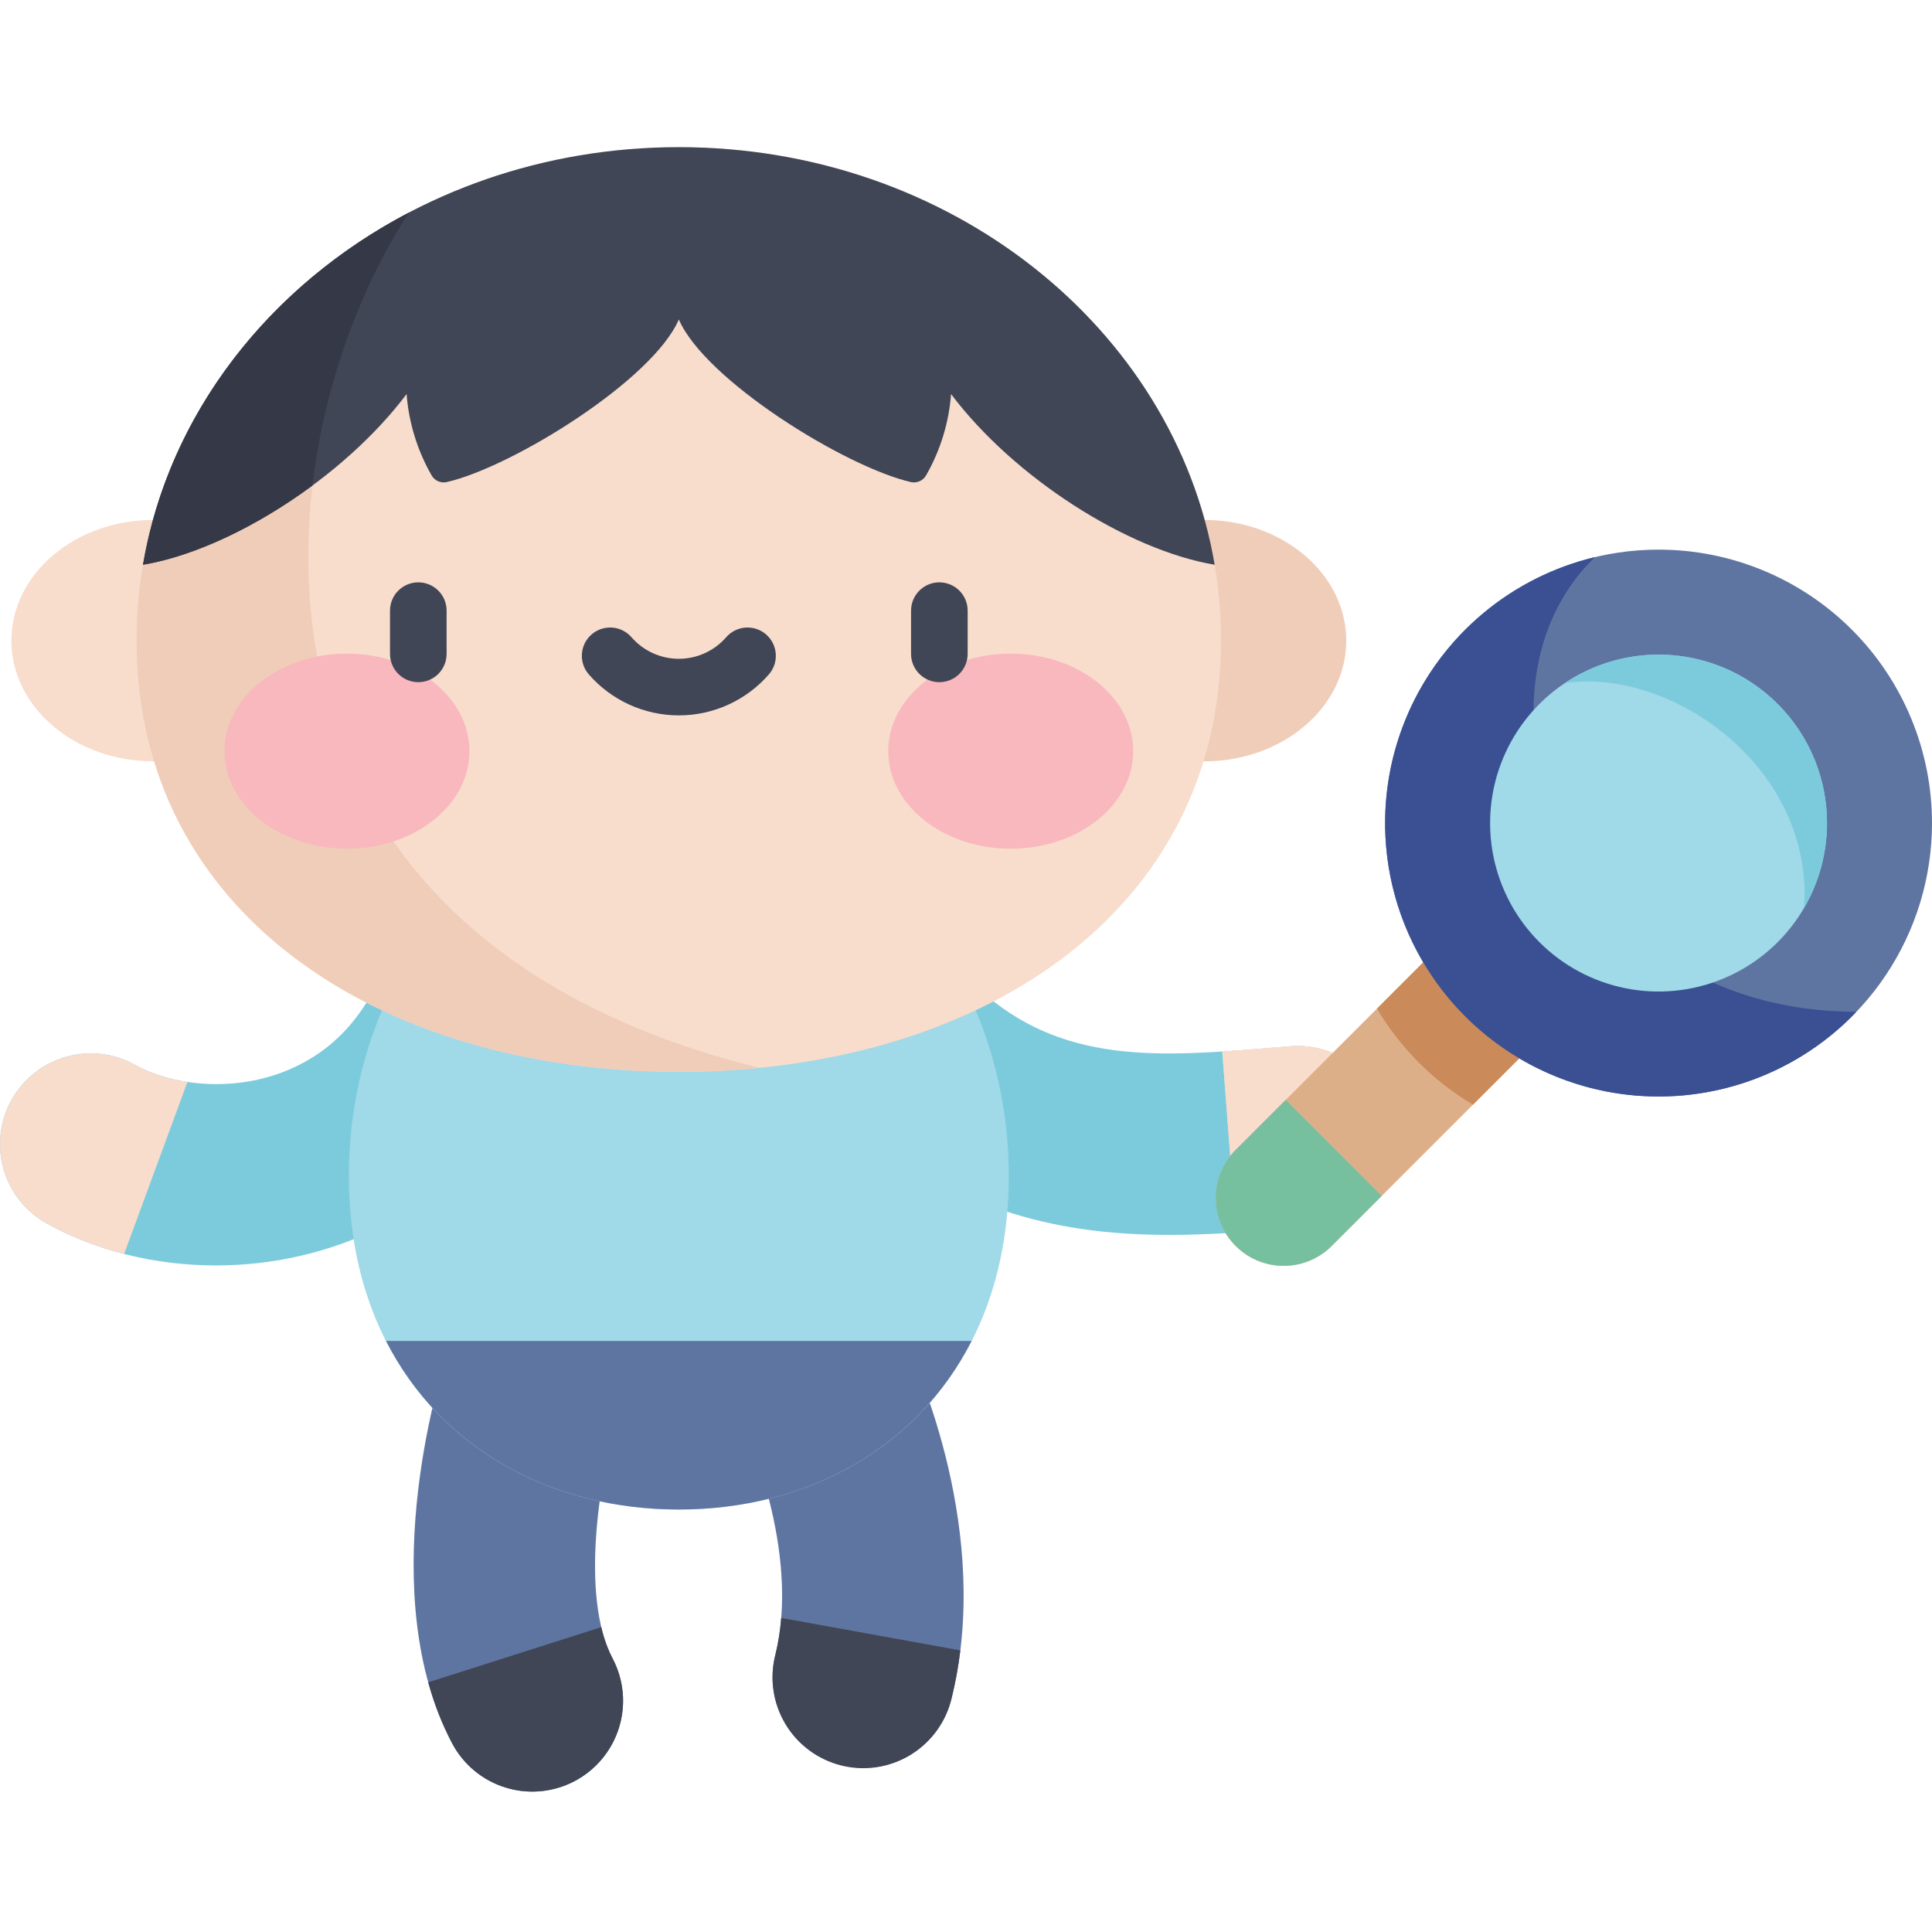 <svg width="512" height="512" viewBox="0 0 512 512" fill="none" xmlns="http://www.w3.org/2000/svg">
<path d="M228.816 468.488C225.16 468.487 221.553 467.653 218.267 466.051C214.981 464.448 212.104 462.118 209.853 459.237C207.602 456.356 206.037 453.001 205.276 449.425C204.515 445.85 204.578 442.147 205.461 438.6C212.391 410.862 197.172 377.85 197.02 377.526C195.618 374.671 194.796 371.567 194.602 368.393C194.407 365.219 194.844 362.038 195.887 359.033C196.93 356.029 198.558 353.262 200.678 350.891C202.797 348.52 205.366 346.593 208.235 345.221C211.104 343.849 214.217 343.06 217.393 342.899C220.569 342.738 223.745 343.208 226.739 344.283C229.732 345.358 232.482 347.015 234.83 349.159C237.179 351.304 239.079 353.893 240.42 356.776C242.775 361.71 263.131 406.221 252.135 450.256C250.835 455.458 247.834 460.077 243.61 463.38C239.385 466.683 234.178 468.481 228.816 468.488V468.488Z" fill="#5F75A1"/>
<path d="M207.027 428.766C206.776 432.082 206.252 435.372 205.461 438.602C204.679 441.672 204.512 444.866 204.968 448.001C205.424 451.136 206.495 454.15 208.119 456.87C209.744 459.59 211.889 461.963 214.433 463.851C216.977 465.739 219.869 467.106 222.942 467.874C226.016 468.642 229.211 468.795 232.344 468.324C235.477 467.853 238.486 466.768 241.198 465.132C243.91 463.495 246.273 461.338 248.149 458.786C250.026 456.233 251.38 453.335 252.133 450.258C253.186 446.014 253.975 441.709 254.496 437.367L207.027 428.766Z" fill="#404656"/>
<path d="M141.094 474.793C136.715 474.797 132.417 473.605 128.665 471.346C124.914 469.087 121.85 465.846 119.805 461.973C99.005 422.618 116.145 366.121 118.164 359.809C120.105 353.732 124.381 348.675 130.05 345.75C135.72 342.825 142.319 342.273 148.397 344.214C154.474 346.155 159.531 350.43 162.456 356.1C165.38 361.77 165.933 368.369 163.992 374.446C158.781 390.946 153.722 423.196 162.336 439.493C164.272 443.157 165.228 447.26 165.112 451.402C164.997 455.544 163.813 459.587 161.677 463.138C159.54 466.688 156.522 469.627 152.916 471.669C149.31 473.711 145.238 474.787 141.094 474.793V474.793Z" fill="#5F75A1"/>
<path d="M152.313 472C157.953 469.018 162.177 463.918 164.057 457.822C165.937 451.725 165.318 445.132 162.336 439.492C160.996 436.867 159.992 434.083 159.348 431.207L113.485 445.828C115.002 451.422 117.121 456.836 119.805 461.973C121.28 464.767 123.291 467.244 125.723 469.26C128.155 471.277 130.961 472.794 133.981 473.725C137 474.656 140.173 474.983 143.319 474.687C146.464 474.391 149.521 473.478 152.313 472V472Z" fill="#404656"/>
<path d="M309.98 327.262C282.957 327.262 253.644 321.989 226.902 297.52C224.564 295.39 222.67 292.819 221.327 289.956C219.983 287.092 219.218 283.992 219.075 280.833C218.931 277.673 219.412 274.516 220.49 271.543C221.568 268.57 223.222 265.838 225.357 263.504C227.492 261.171 230.066 259.282 232.932 257.944C235.798 256.607 238.9 255.848 242.06 255.711C245.219 255.573 248.375 256.061 251.347 257.145C254.318 258.229 257.046 259.888 259.375 262.028C281.441 282.216 307.355 280.098 337.367 277.649C338.967 277.52 340.557 277.392 342.137 277.266C348.477 276.797 354.745 278.858 359.57 282.997C364.395 287.136 367.386 293.017 367.888 299.354C368.39 305.692 366.363 311.97 362.25 316.818C358.137 321.665 352.272 324.687 345.937 325.223C344.394 325.344 342.837 325.473 341.281 325.598C331.434 326.4 320.895 327.262 309.98 327.262Z" fill="#7CCBDD"/>
<path d="M368.016 299.344C367.51 292.985 364.499 287.088 359.647 282.948C354.794 278.808 348.496 276.764 342.137 277.266C340.555 277.391 338.965 277.519 337.367 277.649C332.789 278.024 328.305 278.387 323.914 278.669L327.578 326.63C332.266 326.33 336.848 325.962 341.278 325.599C342.837 325.474 344.391 325.345 345.934 325.224C349.083 324.975 352.153 324.108 354.967 322.673C357.782 321.237 360.286 319.262 362.336 316.858C364.387 314.455 365.944 311.671 366.918 308.666C367.893 305.661 368.266 302.493 368.016 299.344V299.344Z" fill="#F8DCCC"/>
<path d="M57.223 335.355C41.086 335.355 25.423 331.46 12.395 324.242C6.816 321.149 2.694 315.965 0.936 309.833C-0.822 303.7 -0.071 297.12 3.022 291.541C6.116 285.962 11.299 281.84 17.431 280.082C23.564 278.324 30.144 279.075 35.723 282.168C51.364 290.84 81.172 290.285 96.469 266.691C98.187 264.041 100.411 261.754 103.013 259.963C105.614 258.172 108.543 256.911 111.633 256.251C114.722 255.592 117.91 255.548 121.017 256.121C124.123 256.694 127.086 257.873 129.737 259.592C132.387 261.31 134.673 263.533 136.465 266.135C138.256 268.737 139.517 271.666 140.176 274.755C140.836 277.844 140.88 281.033 140.307 284.139C139.734 287.246 138.554 290.209 136.836 292.859C117.727 322.34 86.711 335.355 57.223 335.355Z" fill="#7CCBDD"/>
<path d="M49.68 286.727C44.797 286.036 40.073 284.493 35.723 282.168C30.144 279.075 23.564 278.324 17.431 280.082C11.299 281.84 6.116 285.962 3.022 291.541C-0.071 297.12 -0.822 303.7 0.936 309.833C2.694 315.965 6.816 321.149 12.395 324.242C18.859 327.788 25.748 330.498 32.895 332.308L49.68 286.727Z" fill="#F8DCCC"/>
<path d="M368.016 299.344C367.51 292.985 364.499 287.088 359.647 282.948C354.794 278.808 348.496 276.764 342.137 277.266C340.555 277.391 338.965 277.519 337.367 277.649C332.789 278.024 328.305 278.387 323.914 278.669L327.578 326.63C332.266 326.33 336.848 325.962 341.278 325.599C342.837 325.474 344.391 325.345 345.934 325.224C349.083 324.975 352.153 324.108 354.967 322.673C357.782 321.237 360.286 319.262 362.336 316.858C364.387 314.455 365.944 311.671 366.918 308.666C367.893 305.661 368.266 302.493 368.016 299.344V299.344Z" fill="#F8DCCC"/>
<path d="M267.34 311.676C267.34 256.176 228.188 211.188 179.895 211.188C131.602 211.188 92.453 256.18 92.453 311.676C92.453 367.172 131.601 400.039 179.894 400.039C228.187 400.039 267.34 367.176 267.34 311.676Z" fill="#A0D9E7"/>
<path d="M102.309 355.367C116.883 383.972 146.149 400.039 179.895 400.039C213.641 400.039 242.907 383.973 257.485 355.367H102.309Z" fill="#5F75A1"/>
<path d="M356.773 169.781C356.773 152.113 339.914 137.793 319.117 137.793C298.32 137.793 281.461 152.113 281.461 169.781C281.461 187.449 298.32 201.765 319.117 201.765C339.914 201.765 356.773 187.445 356.773 169.781Z" fill="#F0CDB9"/>
<path d="M78.328 169.781C78.328 152.113 61.469 137.793 40.672 137.793C19.875 137.793 3.02 152.113 3.02 169.781C3.02 187.449 19.879 201.765 40.672 201.765C61.465 201.765 78.328 187.445 78.328 169.781Z" fill="#F8DCCC"/>
<path d="M323.594 169.781C323.594 97.551 259.258 39 179.895 39C100.532 39 36.2 97.551 36.2 169.781C36.2 242.011 100.536 284.043 179.9 284.043C259.264 284.043 323.594 242.008 323.594 169.781Z" fill="#F8DCCC"/>
<path d="M108.387 56.32C65.246 78.887 36.2 121.246 36.2 169.777C36.2 242.004 100.536 284.039 179.9 284.039C187.154 284.039 194.269 283.69 201.244 282.992C55.949 247.016 67.98 118.387 108.387 56.32Z" fill="#F0CDB9"/>
<path d="M124.395 199.066C124.395 184.793 109.864 173.222 91.942 173.222C74.02 173.222 59.489 184.792 59.489 199.066C59.489 213.34 74.02 224.91 91.941 224.91C109.862 224.91 124.395 213.34 124.395 199.066Z" fill="#F8B8BD"/>
<path d="M300.3 199.066C300.3 184.793 285.769 173.222 267.847 173.222C249.925 173.222 235.4 184.793 235.4 199.066C235.4 213.339 249.927 224.91 267.853 224.91C285.779 224.91 300.3 213.34 300.3 199.066Z" fill="#F8B8BD"/>
<path d="M110.855 180.785C108.866 180.785 106.958 179.995 105.552 178.588C104.145 177.182 103.355 175.274 103.355 173.285V161.828C103.355 159.839 104.145 157.931 105.552 156.525C106.958 155.118 108.866 154.328 110.855 154.328C112.844 154.328 114.752 155.118 116.158 156.525C117.565 157.931 118.355 159.839 118.355 161.828V173.285C118.355 175.274 117.565 177.182 116.158 178.588C114.752 179.995 112.844 180.785 110.855 180.785V180.785Z" fill="#404656"/>
<path d="M248.938 180.785C246.949 180.785 245.041 179.995 243.635 178.588C242.228 177.182 241.438 175.274 241.438 173.285V161.828C241.438 159.839 242.228 157.931 243.635 156.525C245.041 155.118 246.949 154.328 248.938 154.328C250.927 154.328 252.835 155.118 254.241 156.525C255.648 157.931 256.438 159.839 256.438 161.828V173.285C256.438 175.274 255.648 177.182 254.241 178.588C252.835 179.995 250.927 180.785 248.938 180.785Z" fill="#404656"/>
<path d="M179.895 189.586C175.374 189.584 170.905 188.614 166.79 186.74C162.676 184.866 159.01 182.132 156.04 178.723C154.733 177.224 154.076 175.266 154.212 173.282C154.348 171.297 155.267 169.448 156.767 168.141C158.267 166.834 160.224 166.177 162.209 166.313C164.193 166.449 166.042 167.368 167.349 168.868C168.91 170.664 170.838 172.104 173.003 173.091C175.168 174.077 177.52 174.588 179.899 174.588C182.278 174.588 184.63 174.077 186.795 173.091C188.96 172.104 190.888 170.664 192.449 168.868C193.096 168.126 193.883 167.518 194.765 167.079C195.647 166.641 196.607 166.381 197.59 166.313C198.572 166.246 199.558 166.372 200.492 166.686C201.426 167 202.289 167.494 203.031 168.141C203.774 168.788 204.381 169.575 204.82 170.457C205.258 171.339 205.519 172.299 205.586 173.282C205.654 174.264 205.527 175.251 205.213 176.184C204.9 177.118 204.405 177.981 203.758 178.723C200.787 182.133 197.12 184.867 193.004 186.741C188.888 188.615 184.418 189.585 179.895 189.586V189.586Z" fill="#404656"/>
<path d="M321.9 149.664C311.27 86.988 251.742 39 179.895 39C108.048 39 48.524 86.988 37.895 149.664C60.938 145.801 91.095 126.59 107.75 104.434C108.335 112.013 110.596 119.367 114.371 125.965C114.759 126.654 115.358 127.199 116.08 127.522C116.801 127.845 117.607 127.928 118.379 127.758C135.789 123.77 173 100.723 179.899 84.658C186.799 100.721 224.008 123.767 241.419 127.758C242.192 127.927 242.998 127.844 243.72 127.522C244.442 127.199 245.042 126.653 245.431 125.965C249.207 119.368 251.467 112.013 252.048 104.434C268.7 126.59 298.859 145.8 321.9 149.664Z" fill="#404656"/>
<path d="M108.379 56.328C71.328 75.715 44.668 109.7 37.891 149.664C51.786 147.336 68.262 139.422 82.813 128.652C86.023 101.3 95.832 75.605 108.379 56.328Z" fill="#353947"/>
<path d="M413.711 269.395L388.262 243.946L327.172 305.036C323.925 308.437 322.138 312.973 322.193 317.674C322.247 322.375 324.139 326.869 327.464 330.193C330.788 333.518 335.282 335.409 339.983 335.464C344.684 335.518 349.22 333.731 352.621 330.485L413.711 269.395Z" fill="#DDAF89"/>
<path d="M352.621 330.484L366.176 316.929L340.727 291.48L327.172 305.035C323.925 308.436 322.138 312.972 322.193 317.673C322.247 322.374 324.139 326.868 327.464 330.192C330.788 333.517 335.282 335.409 339.983 335.463C344.684 335.518 349.22 333.731 352.621 330.484Z" fill="#77C09F"/>
<path d="M512 218.121C512.001 232.454 507.751 246.465 499.788 258.382C491.825 270.299 480.508 279.588 467.266 285.073C454.024 290.558 439.453 291.994 425.396 289.197C411.339 286.401 398.426 279.499 388.291 269.365C378.156 259.23 371.255 246.317 368.459 232.26C365.662 218.202 367.098 203.632 372.583 190.39C378.068 177.148 387.356 165.83 399.274 157.868C411.191 149.905 425.202 145.655 439.535 145.656C458.754 145.657 477.185 153.291 490.775 166.881C504.364 180.471 511.999 198.902 512 218.121V218.121Z" fill="#5F75A1"/>
<path d="M364.906 267.3C371.131 277.775 379.88 286.524 390.355 292.749L413.71 269.394L388.261 243.945L364.906 267.3Z" fill="#CB8A5A"/>
<path d="M490.777 269.363C491.177 268.963 491.558 268.539 491.949 268.129C413.222 268.074 385.582 183.09 422.703 147.637C411.81 150.239 401.668 155.329 393.074 162.51C384.479 169.69 377.666 178.765 373.168 189.021C368.671 199.278 366.612 210.437 367.153 221.624C367.694 232.81 370.821 243.718 376.287 253.493C381.753 263.268 389.411 271.642 398.658 277.96C407.906 284.277 418.492 288.365 429.585 289.903C440.678 291.441 451.977 290.386 462.594 286.823C473.211 283.259 482.858 277.283 490.777 269.364V269.363Z" fill="#3A5093"/>
<path d="M484.176 218.121C484.177 226.951 481.559 235.582 476.653 242.924C471.748 250.266 464.776 255.988 456.618 259.367C448.461 262.747 439.484 263.631 430.824 261.908C422.164 260.186 414.209 255.934 407.966 249.69C401.722 243.447 397.47 235.492 395.748 226.832C394.025 218.172 394.91 209.195 398.289 201.038C401.668 192.88 407.39 185.908 414.732 181.003C422.074 176.098 430.705 173.48 439.535 173.48C451.374 173.481 462.729 178.184 471.1 186.556C479.472 194.928 484.175 206.282 484.176 218.121Z" fill="#A0D9E7"/>
<path d="M478.1 240.617C483.186 231.895 485.165 221.706 483.714 211.714C482.264 201.722 477.469 192.517 470.113 185.601C462.757 178.685 453.274 174.466 443.212 173.634C433.149 172.801 423.102 175.404 414.709 181.017C443.023 176.895 480.723 203.414 478.1 240.617Z" fill="#7CCBDD"/>
</svg>
